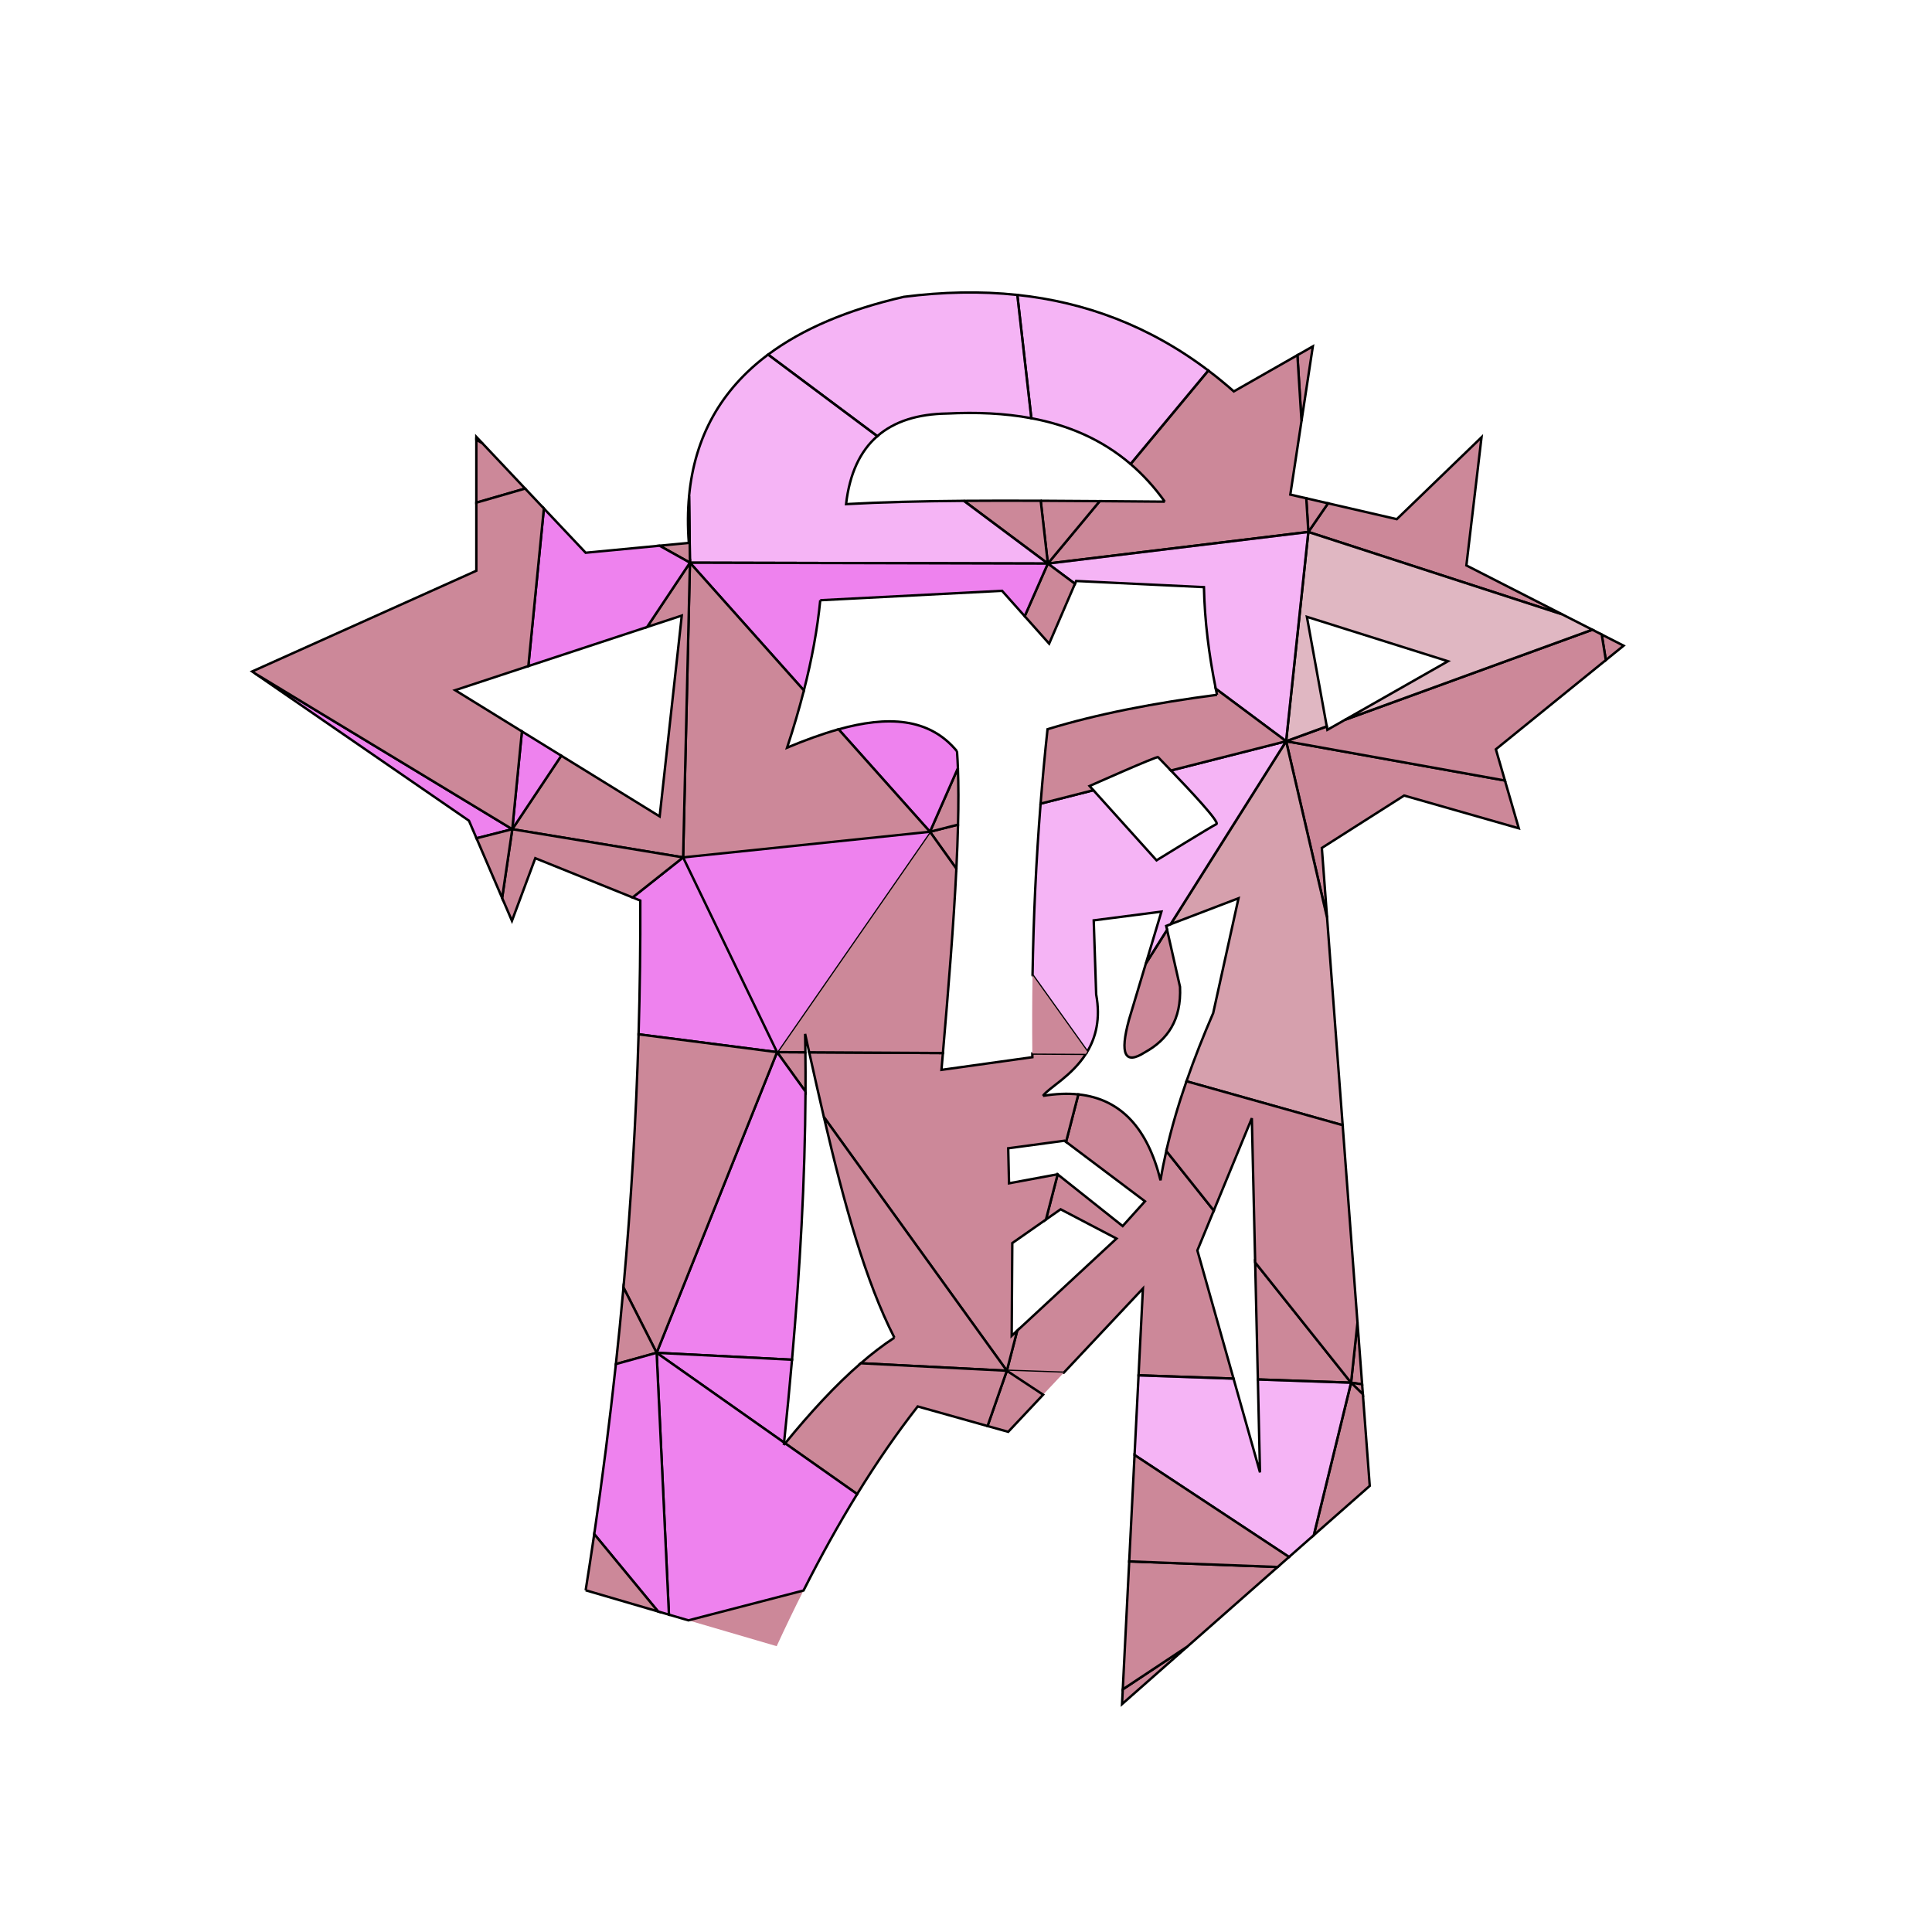 <?xml version="1.0" encoding="UTF-8" standalone="no"?>
<!-- Created with Inkscape (http://www.inkscape.org/) -->

<svg
   version="1.1"
   id="svg24097"
   xml:space="preserve"
   width="1066.667"
   height="1066.667"
   viewBox="0 0 1066.667 1066.667"
   sodipodi:docname="Jesus-silhouette-18.svg"
   inkscape:version="1.1.2 (b8e25be833, 2022-02-05)"
   xmlns:inkscape="http://www.inkscape.org/namespaces/inkscape"
   xmlns:sodipodi="http://sodipodi.sourceforge.net/DTD/sodipodi-0.dtd"
   xmlns="http://www.w3.org/2000/svg"
   xmlns:svg="http://www.w3.org/2000/svg"><defs
     id="defs24101"><clipPath
       clipPathUnits="userSpaceOnUse"
       id="clipPath24111"><path
         d="M 0,800 H 800 V 0 H 0 Z"
         id="path24109" /></clipPath></defs><sodipodi:namedview
     id="namedview24099"
     pagecolor="#ffffff"
     bordercolor="purple"
     borderopacity="1.0"
     inkscape:pageshadow="2"
     inkscape:pageopacity="0.0"
     inkscape:pagecheckerboard="0"
     showgrid="false"
     inkscape:zoom="0.77906244"
     inkscape:cx="533.33337"
     inkscape:cy="533.33337"
     inkscape:window-width="1920"
     inkscape:window-height="1018"
     inkscape:window-x="-8"
     inkscape:window-y="-8"
     inkscape:window-maximized="1"
     inkscape:current-layer="g24103" /><g
     id="g24103"
     inkscape:groupmode="layer"
     inkscape:label="Jesus-silhouette-18"
     transform="matrix(1.333,0,0,-1.333,0,1066.667)"><g
       id="g24105"><g
         id="g24107"
         clip-path="url(#clipPath24111)"><path
           d="m 672.467,532.771 -9.066,4.626 1.699,-10.6 z"
           style="fill:#CC8899;fill-opacity:1;fill-rule:nonzero;stroke:black"
           id="path24113" /><path
           d="m 647.039,545.749 -39.69,20.259 6.273,53.079 -35.101,-33.915 -28.471,6.569 -8.154,-11.866 z"
           style="fill:#CC8899;fill-opacity:1;fill-rule:nonzero;stroke:black"
           id="path24115" /><path
           d="m 543.754,656.738 -6.39,-3.642 1.69,-27.297 z"
           style="fill:#CC8899;fill-opacity:1;fill-rule:nonzero;stroke:black"
           id="path24117" /><path
           d="m 550.05,591.741 -9.017,2.08 0.863,-13.946 z"
           style="fill:#CC8899;fill-opacity:1;fill-rule:nonzero;stroke:black"
           id="path24119" /><path
           d="m 549.65,420.159 -2.165,28.839 34.082,21.702 47.49,-13.568 -5.744,19.798 -90.615,16.269 z"
           style="fill:#CC8899;fill-opacity:1;fill-rule:nonzero;stroke:black"
           id="path24121" /><path
           d="m 549.776,497.921 -0.254,1.405 -16.824,-6.127 90.615,-16.269 -3.752,12.935 45.539,36.932 -1.699,10.6 -3.881,1.982 -102.425,-37.296 z"
           style="fill:#CC8899;fill-opacity:1;fill-rule:nonzero;stroke:black"
           id="path24123" /><path
           d="m 532.698,493.199 16.824,6.127 -8.227,45.4 58.424,-18.398 -42.624,-24.245 102.425,37.296 -12.481,6.37 -105.143,34.126 z"
           style="fill:#CC8899;fill-opacity:0.6;fill-rule:nonzero;stroke:black"
           id="path24125" /><path
           d="m 564.168,226.85 -1.92,25.575 -2.663,-24.912 z"
           style="fill:#CC8899;fill-opacity:1;fill-rule:nonzero;stroke:black"
           id="path24127" /><path
           d="m 564.479,222.726 -0.311,4.124 -4.583,0.663 z"
           style="fill:#CC8899;fill-opacity:1;fill-rule:nonzero;stroke:black"
           id="path24129" /><path
           d="m 544.163,164.369 23.165,20.408 -2.849,37.949 -4.894,4.787 z"
           style="fill:#CC8899;fill-opacity:1;fill-rule:nonzero;stroke:black"
           id="path24131" /><path
           d="m 474.113,364.308 c 9.442,5.182 15.254,13.442 14.63,27.154 l -5.352,23.615 -8.787,-13.922 -6.975,-23.237 c -3.965,-14.528 -1.649,-18.816 6.484,-13.61"
           style="fill:#CC8899;fill-opacity:1;fill-rule:nonzero;stroke:black"
           id="path24133" /><path
           d="m 484.866,417.414 28.105,10.746 -10.492,-47.573 c -4.126,-9.521 -7.85,-18.941 -11.069,-28.234 l 64.699,-18.185 -6.459,85.991 -16.952,73.04 z"
           style="fill:#CC8899;fill-opacity:0.8;fill-rule:nonzero;stroke:black"
           id="path24135" /><path
           d="m 495.93,282.293 6.802,16.518 -19.677,24.676 c -0.927,-4.083 -1.729,-8.134 -2.391,-12.151 -5.28,21.283 -16.26,33.716 -34.035,35.584 l -5.09,-19.669 32.683,-24.612 -9.238,-10.257 -26.925,21.416 -4.842,-18.709 6.07,4.244 23.154,-12.122 -41.138,-38.166 -4.29,-16.579 23.586,-0.82 32.776,34.871 -1.806,-35.947 39.344,-1.367 z"
           style="fill:#CC8899;fill-opacity:1;fill-rule:nonzero;stroke:black"
           id="path24137" /><path
           d="m 559.585,227.513 -39.718,49.809 1.117,-48.468 z"
           style="fill:#CC8899;fill-opacity:1;fill-rule:nonzero;stroke:black"
           id="path24139" /><path
           d="m 483.055,323.487 19.677,-24.676 15.757,38.257 1.378,-59.746 39.718,-49.809 2.663,24.912 -6.139,81.743 -64.699,18.185 c -3.386,-9.773 -6.211,-19.406 -8.355,-28.866"
           style="fill:#CC8899;fill-opacity:1;fill-rule:nonzero;stroke:black"
           id="path24141" /><path
           d="m 482.451,592.418 c -9.107,0.068 -18.109,0.146 -26.967,0.216 l -21.49,-25.849 107.902,13.09 -0.863,13.946 -6.606,1.525 4.627,30.453 -1.69,27.297 -26.336,-15.012 c -3.476,3.073 -6.999,5.952 -10.565,8.65 l -32.197,-38.727 c 5.091,-4.361 9.841,-9.518 14.185,-15.589"
           style="fill:#CC8899;fill-opacity:1;fill-rule:nonzero;stroke:black"
           id="path24143" /><path
           d="m 432.043,222.545 8.556,9.101 -23.586,0.82 z"
           style="fill:#CC8899;fill-opacity:1;fill-rule:nonzero;stroke:none"
           id="path24145" /><path
           d="m 520.984,228.854 0.888,-38.481 -10.959,38.83 -39.344,1.367 -1.659,-33.016 63.985,-42.231 10.268,9.046 15.422,63.144 z"
           style="fill:violet;fill-opacity:0.6;fill-rule:nonzero;stroke:black"
           id="path24147" /><path
           d="m 503.817,458.871 c -2.16,-1.019 -24.802,-15.008 -24.802,-15.008 l -26.161,29.04 -21.858,-5.556 c -1.855,-23.548 -2.955,-47.23 -3.336,-71.038 l 22.67,-31.691 c 3.516,5.906 5.568,13.57 3.689,23.725 L 453,419 l 28.048,3.623 -6.444,-21.468 8.787,13.922 -0.37,1.632 1.845,0.705 47.832,75.785 -47.722,-12.131 c 7.576,-7.881 20.384,-21.467 18.841,-22.197"
           style="fill:violet;fill-opacity:0.6;fill-rule:nonzero;stroke:black"
           id="path24149" /><path
           d="m 396.801,458.655 -11.628,-2.956 10.942,-15.296 c 0.312,6.359 0.546,12.462 0.686,18.252"
           style="fill:#CC8899;fill-opacity:1;fill-rule:nonzero;stroke:black"
           id="path24151" /><path
           d="m 431.042,592.791 2.952,-26.006 21.49,25.849 c -8.287,0.065 -16.445,0.122 -24.442,0.157"
           style="fill:#CC8899;fill-opacity:1;fill-rule:nonzero;stroke:black"
           id="path24153" /><path
           d="m 468.266,608.007 32.197,38.727 c -24.436,18.491 -50.951,28.306 -79.099,31.315 l 5.797,-51.068 c 15.099,-2.828 29.064,-8.666 41.105,-18.974"
           style="fill:violet;fill-opacity:0.6;fill-rule:nonzero;stroke:black"
           id="path24155" /><path
           d="m 464.727,94.389 27.089,23.865 -26.783,-17.751 z"
           style="fill:#CC8899;fill-opacity:1;fill-rule:nonzero;stroke:black"
           id="path24157" /><path
           d="m 465.033,100.503 26.783,17.751 37.376,32.928 -61.496,2.315 z"
           style="fill:#CC8899;fill-opacity:1;fill-rule:nonzero;stroke:black"
           id="path24159" /><path
           d="m 467.696,153.497 61.496,-2.315 4.703,4.141 -63.985,42.231 z"
           style="fill:#CC8899;fill-opacity:1;fill-rule:nonzero;stroke:black"
           id="path24161" /><path
           d="m 409.023,209.564 8.562,-2.401 14.458,15.382 -15.03,9.921 z"
           style="fill:#CC8899;fill-opacity:1;fill-rule:nonzero;stroke:black"
           id="path24163" /><path
           d="m 445.729,559.565 52.918,-2.544 c 0.295,-13.838 2.035,-27.886 4.905,-42.093 l 29.146,-21.729 9.198,86.676 -107.902,-13.09 11.236,-8.377 z"
           style="fill:violet;fill-opacity:0.6;fill-rule:nonzero;stroke:black"
           id="path24165" /><path
           d="m 396.749,482.04 -11.576,-26.341 11.628,2.956 c 0.207,8.538 0.208,16.396 -0.052,23.385"
           style="fill:#CC8899;fill-opacity:1;fill-rule:nonzero;stroke:black"
           id="path24167" /><path
           d="m 434.537,533.616 10.693,24.792 -11.236,8.377 -9.584,-21.808 z"
           style="fill:#CC8899;fill-opacity:1;fill-rule:nonzero;stroke:black"
           id="path24169" /><path
           d="m 504.069,512.418 c -25.768,-3.347 -49.486,-7.911 -70.204,-14.246 -1.107,-10.248 -2.057,-20.525 -2.869,-30.825 l 21.858,5.556 -1.571,1.744 c 0,0 27.989,12.464 28.367,11.955 0.108,-0.146 2.3,-2.385 5.326,-5.534 l 47.722,12.131 -29.146,21.729 c 0.169,-0.836 0.341,-1.673 0.517,-2.51"
           style="fill:#CC8899;fill-opacity:1;fill-rule:nonzero;stroke:black"
           id="path24171" /><path
           d="m 392.398,628.925 c 11.989,0.587 23.68,0.132 34.763,-1.944 l -5.797,51.068 c -15.223,1.628 -30.921,1.267 -47.027,-0.79 -23.324,-5.358 -42.043,-13.34 -56.209,-23.917 l 45.235,-33.792 c 7.028,6.122 16.746,9.201 29.035,9.375"
           style="fill:violet;fill-opacity:0.6;fill-rule:nonzero;stroke:black"
           id="path24173" /><path
           d="m 399.222,592.762 34.772,-25.977 -2.952,26.006 c -10.939,0.047 -21.578,0.051 -31.82,-0.029"
           style="fill:#CC8899;fill-opacity:1;fill-rule:nonzero;stroke:black"
           id="path24175" /><path
           d="m 433.994,566.785 -34.772,25.977 c -17.569,-0.139 -33.982,-0.523 -48.794,-1.358 1.455,12.612 5.813,21.941 12.935,28.146 l -45.235,33.792 C 298.581,638.748 287.709,619.209 285.41,594.785 l 0.351,-27.646 z"
           style="fill:violet;fill-opacity:0.6;fill-rule:nonzero;stroke:black"
           id="path24177" /><path
           d="m 431.957,346.307 c 2.432,3.359 11.885,8.125 17.821,17.417 l -22.2,0.122 c 0.006,-0.505 0.007,-1.008 0.013,-1.512 l -37.652,-5.255 c 0.202,2.326 0.402,4.65 0.601,6.969 l -55.384,0.304 c 2.036,-9.179 4.048,-18.129 6.073,-26.803 l 75.784,-105.083 4.29,16.579 -2.278,-2.112 0.251,38.407 13.941,9.749 4.842,18.709 -0.043,0.033 -20.094,-3.73 -0.337,14.504 23.31,3.131 0.644,-0.485 5.09,19.669 c -4.457,0.469 -9.342,0.273 -14.672,-0.613"
           style="fill:#CC8899;fill-opacity:1;fill-rule:nonzero;stroke:black"
           id="path24179" /><path
           d="m 333.578,364.36 -11.731,0.065 11.781,-16.337 c 0.027,5.428 0.01,10.851 -0.05,16.272"
           style="fill:#CC8899;fill-opacity:1;fill-rule:nonzero;stroke:black"
           id="path24181" /><path
           d="m 427.578,363.846 22.2,-0.122 c 0.188,0.294 0.372,0.591 0.552,0.894 l -22.67,31.691 c -0.174,-10.795 -0.197,-21.618 -0.082,-32.463"
           style="fill:#CC8899;fill-opacity:1;fill-rule:nonzero;stroke:none"
           id="path24183" /><path
           d="m 333.465,372.004 c 0.566,-2.568 1.13,-5.118 1.691,-7.652 l 55.384,-0.304 c 2.313,26.967 4.448,53.334 5.575,76.355 l -10.942,15.296 -63.326,-91.274 11.731,-0.065 c -0.029,2.548 -0.064,5.096 -0.113,7.644"
           style="fill:#CC8899;fill-opacity:1;fill-rule:nonzero;stroke:black"
           id="path24185" /><path
           d="m 396.381,489.019 c -11.554,14.085 -28.953,14.714 -49.06,9.112 l 37.852,-42.432 11.576,26.341 c -0.09,2.433 -0.211,4.764 -0.368,6.979"
           style="fill:violet;fill-opacity:1;fill-rule:nonzero;stroke:black"
           id="path24187" /><path
           d="m 339.739,551.594 75.297,3.898 9.374,-10.515 9.584,21.808 -148.233,0.354 47.197,-52.908 c 3.288,12.871 5.613,25.351 6.781,37.363"
           style="fill:violet;fill-opacity:1;fill-rule:nonzero;stroke:black"
           id="path24189" /><path
           d="m 333.628,348.088 -11.781,16.337 -49.883,-124.53 56.078,-2.873 c 3.272,37.307 5.405,74.262 5.586,111.066"
           style="fill:violet;fill-opacity:1;fill-rule:nonzero;stroke:black"
           id="path24191" /><path
           d="m 370.439,246.17 c -4.666,-3.049 -9.304,-6.613 -13.919,-10.606 l 60.493,-3.098 -75.784,105.083 c 8.526,-36.507 17.307,-68.125 29.21,-91.379"
           style="fill:#CC8899;fill-opacity:1;fill-rule:nonzero;stroke:black"
           id="path24193" /><path
           d="m 271.964,239.895 52.783,-37.184 c 1.19,11.474 2.295,22.909 3.295,34.311 z"
           style="fill:violet;fill-opacity:1;fill-rule:nonzero;stroke:black"
           id="path24195" /><path
           d="m 356.52,235.564 c -10.546,-9.123 -20.973,-20.498 -31.33,-33.166 l 29.833,-21.016 c 8.072,13.113 16.426,25.234 25.079,36.297 l 28.921,-8.115 7.99,22.902 z"
           style="fill:#CC8899;fill-opacity:1;fill-rule:nonzero;stroke:black"
           id="path24197" /><path
           d="m 282.931,445.086 38.916,-80.661 63.326,91.274 z"
           style="fill:violet;fill-opacity:1;fill-rule:nonzero;stroke:none"
           id="path24199" /><path
           d="m 385.173,455.699 -37.852,42.432 c -6.835,-1.904 -13.981,-4.527 -21.318,-7.589 2.64,8.026 4.972,15.929 6.955,23.689 l -47.197,52.908 -2.83,-122.053 z"
           style="fill:#CC8899;fill-opacity:1;fill-rule:nonzero;stroke:black"
           id="path24201" /><path
           d="m 321.684,118.382 c 3.641,7.916 7.347,15.603 11.118,23.061 l -47.67,-12.364 z"
           style="fill:#CC8899;fill-opacity:1;fill-rule:nonzero;stroke:none"
           id="path24203" /><path
           d="m 324.647,201.734 c 0.034,0.326 0.066,0.651 0.1,0.977 l -52.783,37.184 5.099,-108.455 8.069,-2.361 47.67,12.364 c 7.163,14.17 14.565,27.502 22.221,39.939 l -29.833,21.016 c -0.181,-0.221 -0.362,-0.441 -0.543,-0.664"
           style="fill:violet;fill-opacity:1;fill-rule:nonzero;stroke:black"
           id="path24205" /><path
           d="m 285.761,567.139 -17.757,-26.636 14.372,4.732 -9.159,-83.184 -40.748,25.15 -20.293,-30.44 70.755,-11.675 z"
           style="fill:#CC8899;fill-opacity:1;fill-rule:nonzero;stroke:black"
           id="path24207" /><path
           d="m 285.41,594.785 c -0.581,-6.172 -0.618,-12.655 -0.106,-19.45 l -12.128,-1.154 12.585,-7.042 z"
           style="fill:#CC8899;fill-opacity:1;fill-rule:nonzero;stroke:black"
           id="path24209" /><path
           d="m 282.931,445.086 -20.925,-16.596 3.198,-1.29 c 0.07,-18.433 -0.171,-36.899 -0.711,-55.396 l 57.354,-7.379 z"
           style="fill:violet;fill-opacity:1;fill-rule:nonzero;stroke:black"
           id="path24211" /><path
           d="m 321.847,364.425 -57.354,7.379 c -1.017,-34.839 -3.108,-69.792 -6.26,-104.858 l 13.731,-27.051 z"
           style="fill:#CC8899;fill-opacity:1;fill-rule:nonzero;stroke:black"
           id="path24213" /><path
           d="m 258.233,266.946 c -0.949,-10.565 -2,-21.142 -3.141,-31.728 l 16.872,4.677 z"
           style="fill:#CC8899;fill-opacity:1;fill-rule:nonzero;stroke:black"
           id="path24215" /><path
           d="m 255.092,235.218 c -2.525,-23.427 -5.516,-46.904 -8.968,-70.428 l 26.426,-32.028 4.513,-1.322 -5.099,108.455 z"
           style="fill:violet;fill-opacity:1;fill-rule:nonzero;stroke:black"
           id="path24217" /><path
           d="m 212.176,456.761 -4.201,-28.485 4.066,-9.467 9.669,25.942 40.296,-16.261 20.925,16.596 z"
           style="fill:#CC8899;fill-opacity:1;fill-rule:nonzero;stroke:black"
           id="path24219" /><path
           d="m 268.004,540.503 17.757,26.636 -12.585,7.042 -30.607,-2.913 -17.305,18.34 -6.433,-65.295 z"
           style="fill:violet;fill-opacity:1;fill-rule:nonzero;stroke:black"
           id="path24221" /><path
           d="m 216.166,497.264 -3.99,-40.503 20.293,30.44 z"
           style="fill:violet;fill-opacity:1;fill-rule:nonzero;stroke:black"
           id="path24223" /><path
           d="m 242.569,141.535 29.981,-8.773 -26.426,32.028 c -1.137,-7.747 -2.319,-15.497 -3.555,-23.255"
           style="fill:#CC8899;fill-opacity:1;fill-rule:nonzero;stroke:black"
           id="path24225" /><path
           d="m 197.358,453.001 14.818,3.76 -106.535,64.5 88.593,-60.987 z"
           style="fill:violet;fill-opacity:1;fill-rule:nonzero;stroke:black"
           id="path24227" /><path
           d="m 197.288,619.261 v -1.148 l 2.55,-1.555 z"
           style="fill:#CC8899;fill-opacity:1;fill-rule:nonzero;stroke:black"
           id="path24229" /><path
           d="m 199.838,616.558 -2.55,1.555 v -26.111 l 20.208,5.84 z"
           style="fill:#CC8899;fill-opacity:1;fill-rule:nonzero;stroke:black"
           id="path24231" /><path
           d="m 216.166,497.264 -27.653,17.068 30.318,9.981 6.433,65.295 -7.768,8.234 -20.208,-5.84 v -28.195 l -92.849,-41.719 1.202,-0.827 106.535,-64.5 z"
           style="fill:#CC8899;fill-opacity:1;fill-rule:nonzero;stroke:black"
           id="path24233" /><path
           d="m 197.358,453.001 10.617,-24.725 4.201,28.485 z"
           style="fill:#CC8899;fill-opacity:1;fill-rule:nonzero;stroke:black"
           id="path24235" /></g></g></g></svg>
